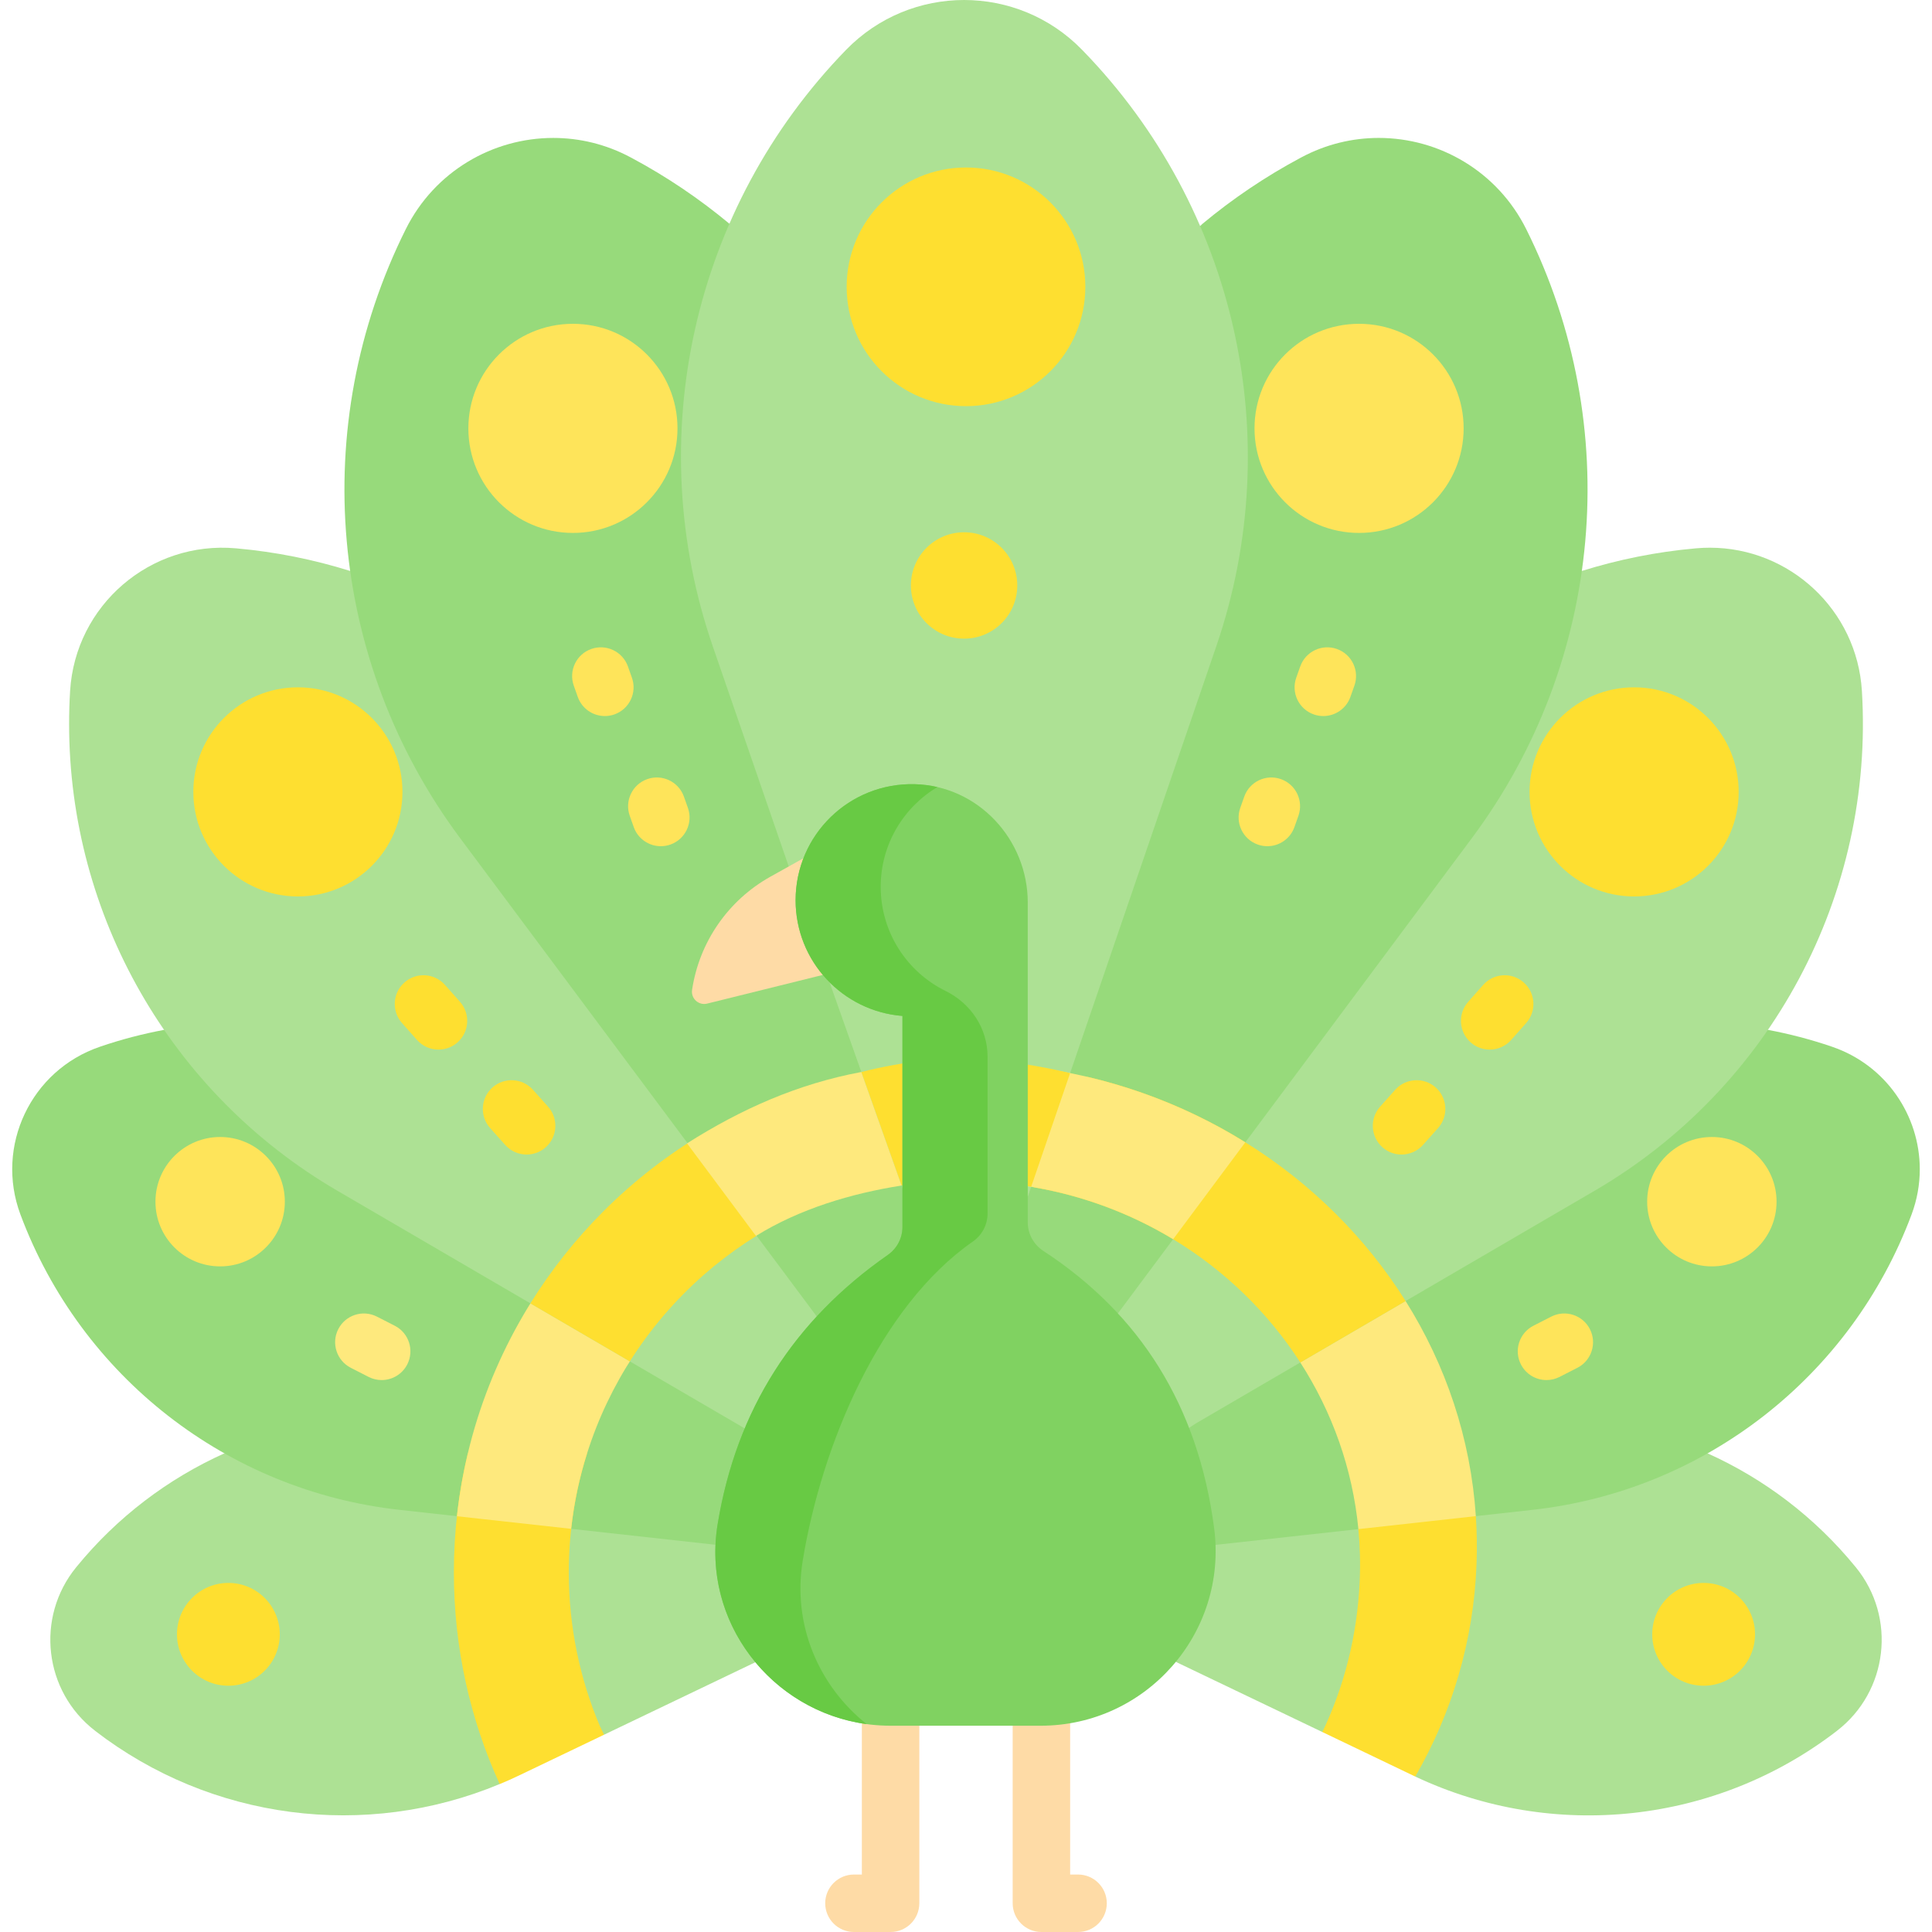 <?xml version="1.0" encoding="UTF-8" standalone="no"?>
<svg
   xmlns:dc="http://purl.org/dc/elements/1.1/"
   xmlns:cc="http://creativecommons.org/ns#"
   xmlns:rdf="http://www.w3.org/1999/02/22-rdf-syntax-ns#"
   xmlns:svg="http://www.w3.org/2000/svg"
   xmlns="http://www.w3.org/2000/svg"
   version="1.1"
   width="512"
   viewBox="0 0 504.296 504.296"
   height="512"
   enable-background="new 0 0 504.296 504.296"
   id="Capa_1">
  <defs
     id="defs160" />
  <g
     id="g155">
    <g
       id="g148">
      <path
         id="path2"
         fill="#ade194"
         d="m213.189 379.343h-154.6c-14.72 6.63-28 16.64-38.59 29.61l-.11.13c-10.67 13.07-8.45 32.38 4.92 42.68v.01c30.264 23.33 70.604 28.495 105.626 13.903l1.79-6.159 20.471-8.609 4.982 1.892 39.501-18.928 17.6-9.29z" />
      <g
         id="g6">
        <path
           id="path4"
           fill="#97da7b"
           d="m255.429 377.693-10.72 35.49-57.94-9.96-82.49-9.12c-22.45-2.48-43.23-11.18-60.39-24.54-17.15-13.36-30.66-31.4-38.56-52.56-6.65-17.82 2.72-37.62 20.73-43.77l.17-.06c5.48-1.87 11.03-3.31 16.61-4.36l34.92-2.34z" />
      </g>
      <g
         id="g10">
        <path
           id="path8"
           fill="#fedf30"
           d="m156.589 450.563 1.089 2.238-22.189 10.632c-1.67.8-3.358 1.558-5.058 2.258-7.69-16.84-11.962-35.558-11.962-55.278 0-10.7 1.26-21.1 3.65-31.07h31.13c-3.11 9.81-4.78 20.24-4.78 31.07 0 14.23 2.89 27.8 8.12 40.15z" />
      </g>
      <g
         id="XMLID_669_">
        <g
           id="g14">
          <path
             id="path12"
             fill="#fee97d"
             d="m157.375 316.319 26.31 16.47c-14.02 12.32-24.69 28.35-30.44 46.56-2.01 6.33-3.41 12.92-4.16 19.71l-29.82-3.29c.61-5.58 1.57-11.06 2.85-16.42 5.79-24.26 18.22-45.94 35.26-63.03z" />
        </g>
      </g>
      <g
         id="XMLID_667_">
        <g
           id="g19">
          <path
             id="path17"
             fill="#ade194"
             d="m129.309 152.823 126.12 188.1-17.66 55.58-43.37-23.65-106.4-62.08c-43.49-25.38-69.96-71.87-69.96-121.78 0-2.87.08-5.75.26-8.64 1.36-22.38 20.94-39.22 43.28-37.23l.21.02c10.19.91 20.11 2.92 29.64 5.9z" />
        </g>
      </g>
      <g
         id="g24">
        <path
           id="path22"
           fill="#fedf30"
           d="m215.922 282.013 17.89 26.68c-18.99 3.34-36.21 11.88-50.13 24.09-7.45 6.55-13.96 14.15-19.28 22.57l-25.96-15.14c5.39-8.68 11.75-16.7 18.93-23.9 16-16.05 36.08-28.05 58.55-34.3z" />
      </g>
      <g
         id="g28">
        <path
           id="path26"
           fill="#97da7b"
           d="m238.929 106.013 20.51 221.55-46.25 16.06-93.09-124.86c-34.35-46.07-39.83-107.55-14.17-158.97 7.54-15.11 22.74-23.79 38.48-23.79 6.84 0 13.77 1.63 20.23 5.09l.21.11c9.19 4.91 17.73 10.7 25.56 17.21z" />
      </g>
      <path
         id="path30"
         fill="#ade194"
         d="m484.412 409.095-.11-.13c-10.59-12.97-23.87-22.98-38.59-29.61 0 0-24.93-22.5-25.59-23.7s-148.29 2.31-148.29 2.31l-23.85 37.79 59.14 38.13 38.047 18.218 8.543-2.602 13.543 6.22 2.162 8c36.013 16.973 78.521 12.388 110.075-11.937v-.01c13.37-10.299 15.59-29.609 4.92-42.679z" />
      <g
         id="g37">
        <g
           id="XMLID_686_">
          <g
             id="g34">
            <path
               id="path32"
               fill="#fedf30"
               d="m385.229 395.743c.28 4.15.34 8.35.18 12.59-.76 20.09-6.472 38.889-15.992 55.389-.2-.09-.408-.189-.608-.289l-23.64-11.33c5.68-11.88 9.11-25.14 9.74-39.32.21-4.62.08-9.18-.34-13.65-1.49-15.49-6.64-29.98-14.65-42.67 12.07-.24 24.34-.47 35.55-.66 5.45 12.47 8.83 25.92 9.76 39.94z" />
          </g>
        </g>
      </g>
      <path
         id="path39"
         fill="#97da7b"
         d="m478.239 273.233-.17-.06c-5.48-1.87-11.03-3.31-16.61-4.36l-62.32-10.38-60.01 49.8.83 19.334-25.7 1.306-58.83 48.82 14.44 28.95 47.66-3.42 37.04-4.09 15.936-16.612 14.724 13.222 14.79-1.64c44.89-4.96 83.16-34.78 98.95-77.1 1.45-3.89 2.14-7.88 2.14-11.8 0-14.02-8.801-27.16-22.87-31.97z" />
      <g
         id="XMLID_684_">
        <g
           id="g43">
          <path
             id="path41"
             fill="#fee97d"
             d="m385.229 395.743-30.66 3.39c-1.52-15.82-6.86-30.61-15.16-43.49-6.65-10.33-15.18-19.41-25.15-26.77l24.87-20.64c10.97 8.95 20.36 19.56 27.77 31.37 10.48 16.7 16.98 35.81 18.33 56.14z" />
        </g>
      </g>
      <g
         id="g48">
        <path
           id="path46"
           fill="#ade194"
           d="m485.999 180.353c3.25 53.14-23.71 103.58-69.7 130.42l-104.1 60.74-30.8 20.3-33.42-36.46 83.87-174.13 81.02-32.18c9.53-2.98 19.45-4.99 29.64-5.9l.21-.02c1.2-.11 2.4-.16 3.58-.16 20.82 0 38.41 16.22 39.7 37.39z" />
      </g>
      <g
         id="g52">
        <path
           id="path50"
           fill="#97da7b"
           d="m398.369 59.793c25.66 51.42 20.18 112.9-14.17 158.97l-96.819 129.994-21.852-8.925 11.09-245.7 37.27-35.72c7.83-6.51 16.37-12.3 25.56-17.21l.21-.11c6.46-3.46 13.39-5.09 20.23-5.09 15.741.001 30.941 8.681 38.481 23.791z" />
      </g>
      <g
         id="g56">
        <path
           id="path54"
           fill="#fedf30"
           d="m366.899 339.603-27.49 16.04c-8.38-13.02-19.77-24.07-33.24-32.21-10.89-6.59-23.16-11.26-36.3-13.52l13.89-28.85c14.92 3.49 28.82 9.34 41.26 17.08 17.12 10.63 31.46 24.85 41.88 41.46z" />
      </g>
      <g
         id="g60">
        <path
           id="path58"
           fill="#ade194"
           d="m268.267 312.39 49.235-143.762c18.579-54.248 5.097-114.334-34.878-155.444l-.164-.169c-16.874-17.353-44.743-17.353-61.617 0-40.06 41.198-53.507 101.445-34.766 155.767l21.751 63.047 29.937 84.484z" />
      </g>
      <g
         id="XMLID_680_">
        <g
           id="g64">
          <path
             id="path62"
             fill="#fee97d"
             d="m325.056 298.166-18.838 25.297c-11.71-7.08-25.06-11.98-39.32-14.03l1.41-31.09c20.811 2.48 40.108 9.463 56.748 19.823z" />
        </g>
      </g>
      <path
         id="path67"
         fill="#fedf30"
         d="m254.049 276.394v31.259c5.11.371 10.18 1.031 15.111 2.13l10.166-29.684c-8.078-1.912-16.801-3.301-25.277-3.705z" />
      <path
         id="path69"
         fill="#fedf30"
         d="m258.508 275.652c-10.931.097-22.632 1.362-33.691 4.166l10.511 29.634c7.762-1.77 15.484-2.61 23.181-2.619v-31.181z" />
      <g
         id="g73">
        <path
           id="path71"
           fill="#fedba6"
           d="m232.465 504.296h-9.565c-4.142 0-7.5-3.357-7.5-7.5s3.358-7.5 7.5-7.5h2.066v-71.092c0-4.143 3.358-7.5 7.5-7.5s7.5 3.357 7.5 7.5v78.592c-.001 4.142-3.358 7.5-7.501 7.5z" />
      </g>
      <g
         id="g77">
        <path
           id="path75"
           fill="#fedba6"
           d="m281.398 504.296h-9.566c-4.142 0-7.5-3.357-7.5-7.5v-82.173c0-4.143 3.358-7.5 7.5-7.5s7.5 3.357 7.5 7.5v74.673h2.066c4.142 0 7.5 3.357 7.5 7.5s-3.358 7.5-7.5 7.5z" />
      </g>
      <path
         id="path79"
         fill="#fedba6"
         d="m184.584 261.963c-2.213.549-4.273-1.326-3.935-3.581 1.872-12.481 9.42-23.39 20.439-29.542l8.63-4.818 19.575-9.062 4.526 34.799z" />
      <g
         id="XMLID_664_">
        <g
           id="g83">
          <path
             id="path81"
             fill="#80d261"
             d="m316.919 398.893c3.58 27.33-17.73 51.56-45.29 51.56h-39.16c-27.99 0-49.69-24.99-45.15-52.61 4.92-29.99 19.99-53.24 44.41-70.27 2.4-1.67 3.83-4.39 3.83-7.3v-55.09c-15.61-1.23-27.89-14.28-27.89-30.2 0-17.02 14.03-30.76 31.15-30.29 16.5.45 29.45 14.41 29.45 30.92v83.44c0 3.02 1.54 5.81 4.06 7.46 25.29 16.53 40.41 40.47 44.59 72.38z" />
        </g>
      </g>
      <path
         id="path86"
         fill="#68ca44"
         d="m209.535 407.331c4.92-29.99 19.99-66.24 44.41-83.27 2.4-1.67 3.83-4.39 3.83-7.3v-40.961c0-7.353-4.344-13.884-10.943-17.128-10.039-4.935-16.947-15.261-16.947-27.201 0-11.065 5.945-20.744 14.799-26.033-1.888-.436-3.855-.69-5.865-.745-17.12-.47-31.15 13.27-31.15 30.29 0 15.92 12.28 28.97 27.89 30.2v55.09c0 2.91-1.43 5.63-3.83 7.3-24.42 17.03-39.49 40.28-44.41 70.27-4.194 25.517 14.034 48.792 38.901 52.189-12.353-9.803-19.469-25.762-16.685-42.701z" />
      <circle
         id="circle88"
         r="31.15"
         fill="#fedf30"
         cy="74.867"
         cx="252.149" />
      <circle
         id="circle90"
         r="27.294"
         fill="#fee45a"
         cy="111.813"
         cx="149.547" />
      <circle
         id="circle92"
         r="27.294"
         fill="#fedf30"
         cy="206.7"
         cx="77.756" />
      <circle
         id="circle94"
         r="16.887"
         fill="#fee45a"
         cy="313.668"
         cx="57.462" />
      <circle
         id="circle96"
         r="13.418"
         fill="#fedf30"
         cy="426.597"
         cx="59.611" />
      <circle
         id="circle98"
         r="27.294"
         fill="#fee45a"
         cy="111.813"
         cx="354.75" />
      <circle
         id="circle100"
         r="27.294"
         fill="#fedf30"
         cy="206.7"
         cx="426.541" />
      <circle
         id="circle102"
         r="16.887"
         fill="#fee45a"
         cy="313.668"
         cx="446.835" />
      <circle
         id="circle104"
         r="13.418"
         fill="#fedf30"
         cy="426.597"
         cx="444.686" />
      <circle
         id="circle106"
         r="13.884"
         fill="#fedf30"
         cy="152.819"
         cx="251.649" />
      <g
         id="g110">
        <path
           id="path108"
           fill="#fee45a"
           d="m157.88 186.908c-3.087 0-5.979-1.921-7.069-4.997l-1.042-2.939c-1.383-3.904.66-8.19 4.564-9.574 3.905-1.381 8.19.66 9.574 4.564l1.042 2.939c1.383 3.904-.66 8.19-4.564 9.574-.828.293-1.674.433-2.505.433z" />
      </g>
      <g
         id="g114">
        <path
           id="path112"
           fill="#fee45a"
           d="m172.49 220.88c-3.087 0-5.979-1.921-7.069-4.997l-1.042-2.939c-1.383-3.904.66-8.19 4.564-9.574 3.904-1.381 8.191.66 9.574 4.564l1.042 2.939c1.383 3.904-.66 8.19-4.564 9.574-.828.294-1.674.433-2.505.433z" />
      </g>
      <g
         id="g118">
        <path
           id="path116"
           fill="#fedf30"
           d="m114.458 273.972c-2.071 0-4.132-.853-5.614-2.523l-3.913-4.412c-2.749-3.1-2.464-7.84.635-10.588 3.099-2.751 7.839-2.464 10.587.635l3.913 4.412c2.749 3.1 2.464 7.84-.635 10.588-1.427 1.266-3.204 1.888-4.973 1.888z" />
      </g>
      <g
         id="g122">
        <path
           id="path120"
           fill="#fedf30"
           d="m137.466 301.361c-2.061 0-4.113-.845-5.595-2.502l-3.935-4.402c-2.76-3.089-2.494-7.83.594-10.59 3.089-2.761 7.83-2.493 10.59.594l3.935 4.402c2.76 3.089 2.494 7.83-.594 10.59-1.43 1.279-3.216 1.908-4.995 1.908z" />
      </g>
      <g
         id="g126">
        <path
           id="path124"
           fill="#fee97d"
           d="m99.621 360.229c-1.149 0-2.316-.266-3.409-.824l-4.651-2.379c-3.688-1.887-5.148-6.405-3.262-10.093s6.405-5.146 10.092-3.263l4.651 2.379c3.688 1.887 5.148 6.405 3.262 10.093-1.326 2.595-3.956 4.087-6.683 4.087z" />
      </g>
      <g
         id="g130">
        <path
           id="path128"
           fill="#fee45a"
           d="m345.417 186.908c-.832 0-1.676-.139-2.505-.433-3.904-1.384-5.948-5.67-4.564-9.574l1.042-2.939c1.383-3.904 5.669-5.948 9.574-4.564 3.904 1.384 5.948 5.67 4.564 9.574l-1.042 2.939c-1.089 3.076-3.982 4.997-7.069 4.997z" />
      </g>
      <g
         id="g134">
        <path
           id="path132"
           fill="#fee45a"
           d="m330.807 220.88c-.832 0-1.676-.139-2.505-.433-3.904-1.384-5.948-5.67-4.564-9.574l1.042-2.939c1.383-3.904 5.669-5.95 9.574-4.564 3.904 1.384 5.948 5.67 4.564 9.574l-1.042 2.939c-1.09 3.077-3.982 4.997-7.069 4.997z" />
      </g>
      <g
         id="g138">
        <path
           id="path136"
           fill="#fedf30"
           d="m388.839 273.972c-1.769 0-3.545-.622-4.973-1.889-3.099-2.748-3.384-7.488-.635-10.588l3.913-4.412c2.748-3.099 7.488-3.385 10.587-.635 3.099 2.748 3.384 7.488.635 10.588l-3.913 4.412c-1.482 1.672-3.543 2.524-5.614 2.524z" />
      </g>
      <g
         id="g142">
        <path
           id="path140"
           fill="#fedf30"
           d="m365.831 301.361c-1.779 0-3.564-.629-4.996-1.908-3.088-2.76-3.354-7.501-.594-10.59l3.935-4.402c2.761-3.089 7.501-3.354 10.59-.594 3.088 2.76 3.354 7.501.594 10.59l-3.935 4.402c-1.481 1.657-3.534 2.502-5.594 2.502z" />
      </g>
      <g
         id="g146">
        <path
           id="path144"
           fill="#fee45a"
           d="m403.676 360.229c-2.727 0-5.356-1.492-6.683-4.087-1.886-3.688-.426-8.206 3.262-10.093l4.651-2.379c3.687-1.884 8.207-.426 10.092 3.263 1.886 3.688.426 8.206-3.262 10.093l-4.651 2.379c-1.093.559-2.26.824-3.409.824z" />
      </g>
    </g>
    <g
       id="XMLID_678_">
      <g
         id="g152">
        <path
           id="path150"
           fill="#fee97d"
           d="m224.818 279.816 10.518 29.635c-13.21 2.07-26.669 6.126-38.013 13.15l-17.995-24.156c14.134-8.954 28.81-15.499 45.49-18.629z" />
      </g>
    </g>
  </g>
</svg>
